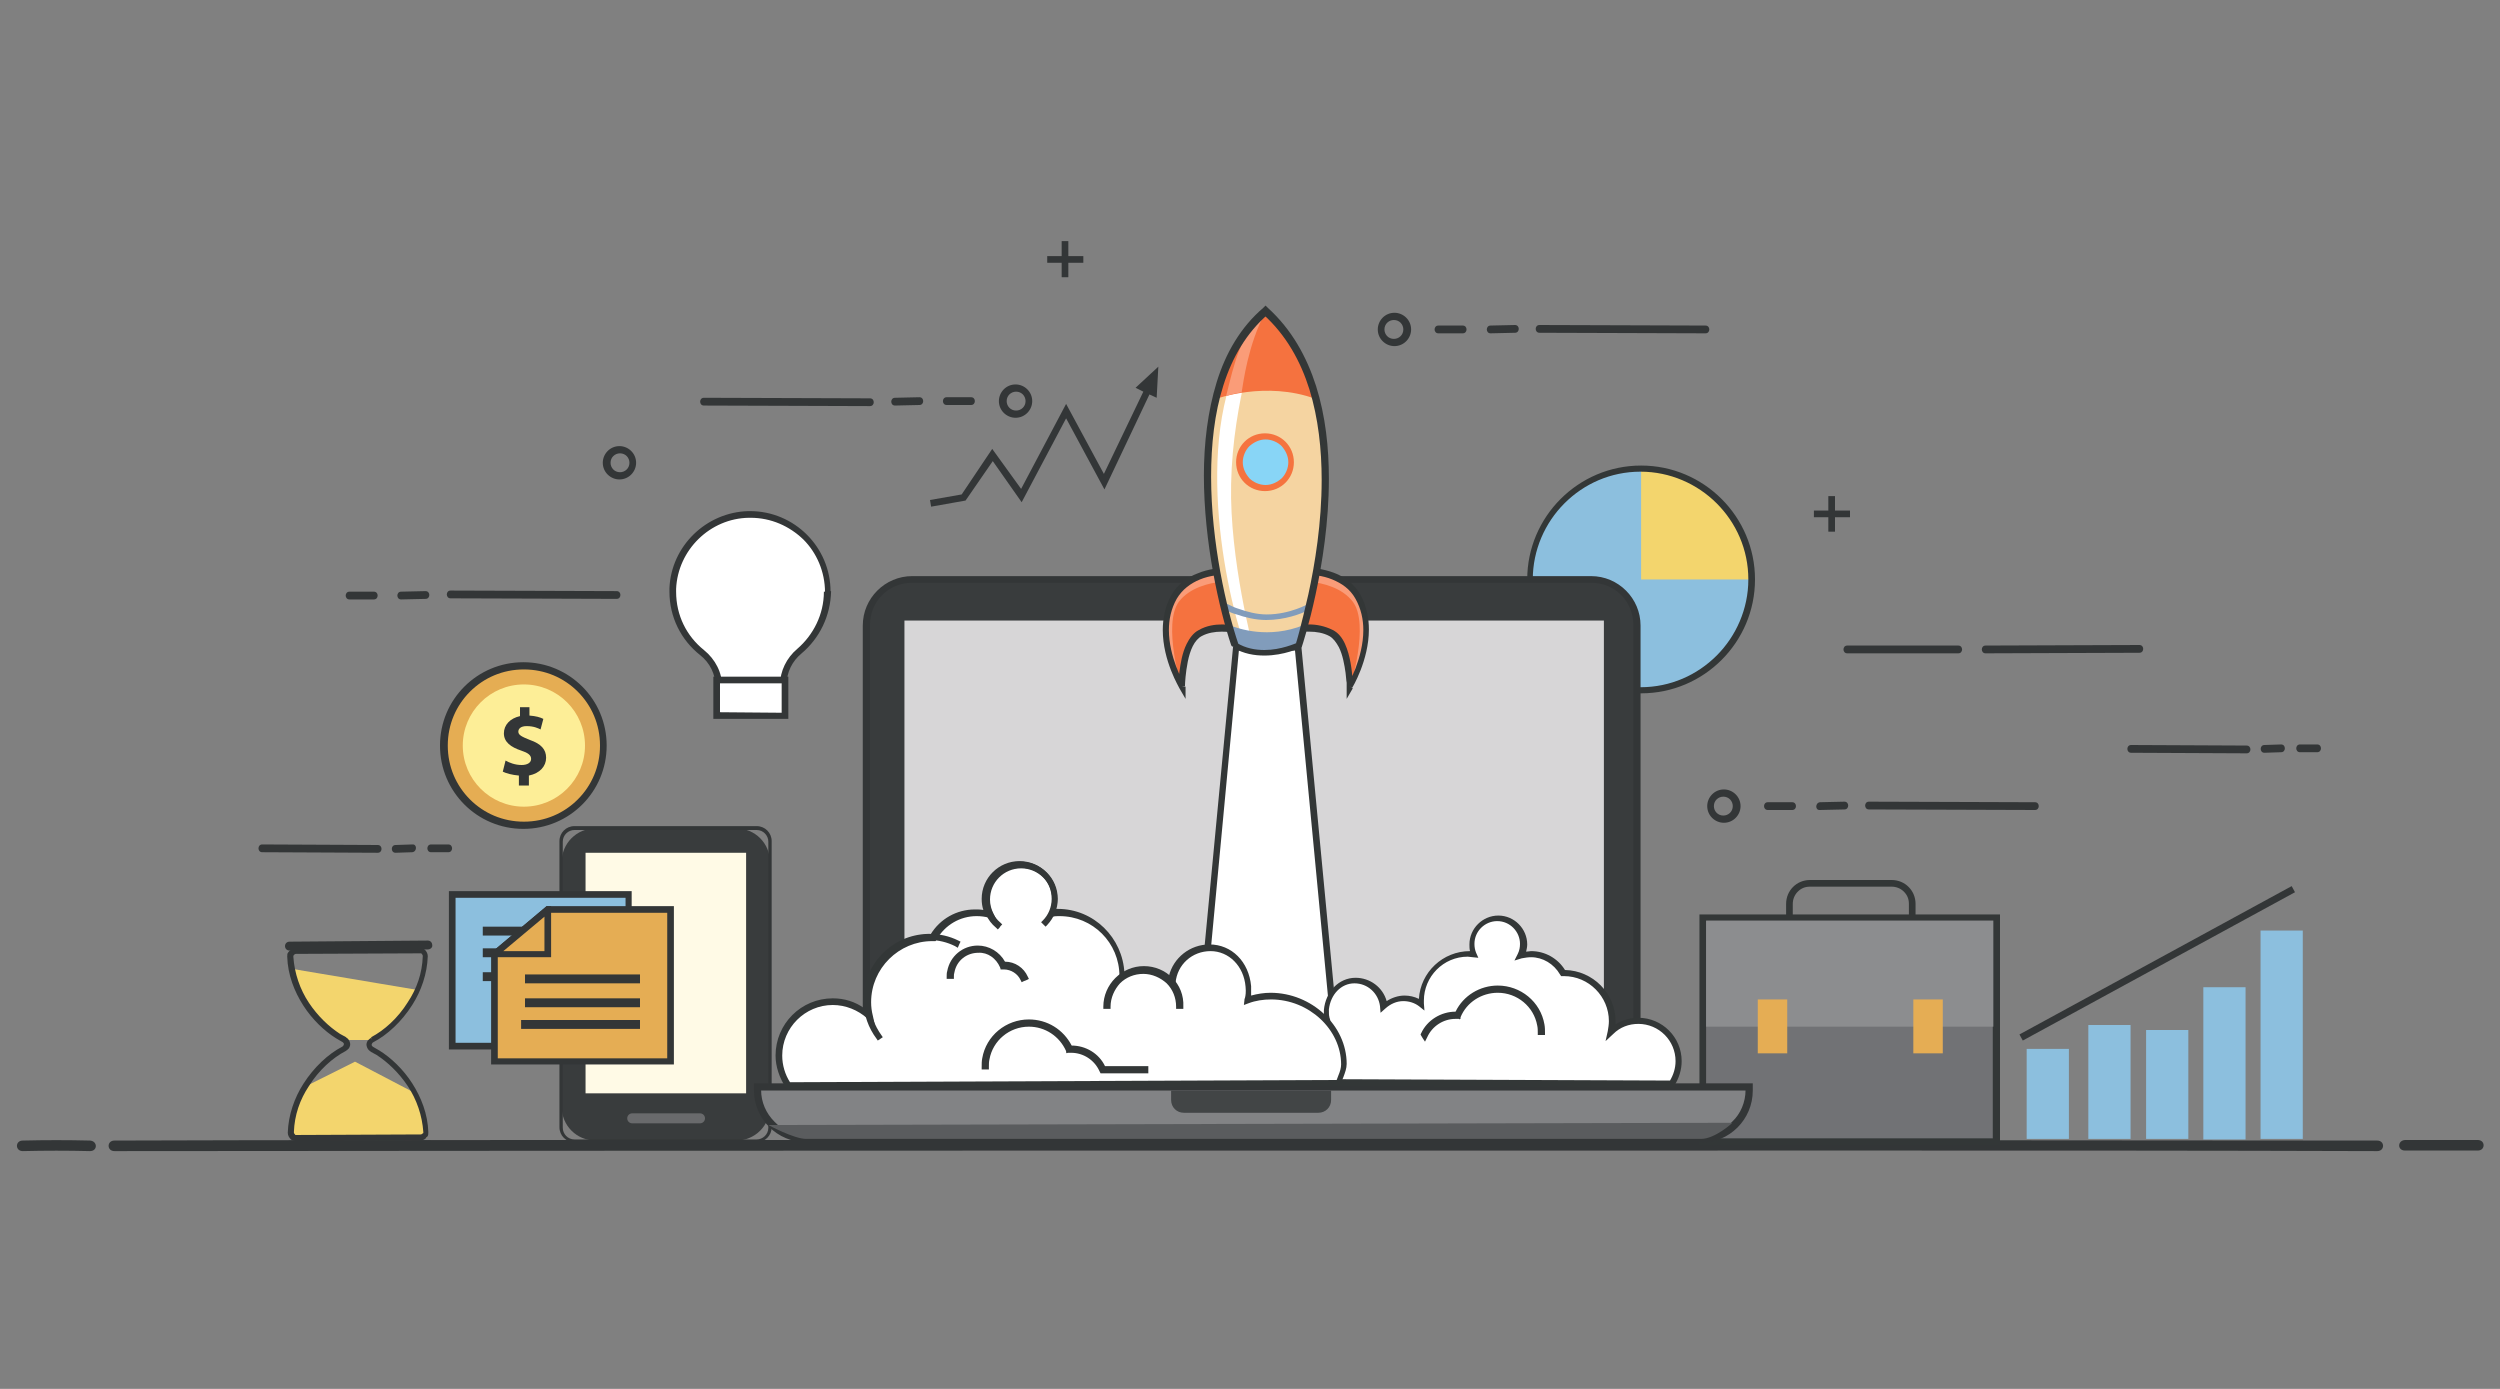 <?xml version="1.0" encoding="utf-8"?>
<!-- Generator: Adobe Illustrator 19.1.1, SVG Export Plug-In . SVG Version: 6.00 Build 0)  -->
<svg version="1.1" id="Layer_1" xmlns="http://www.w3.org/2000/svg" xmlns:xlink="http://www.w3.org/1999/xlink" x="0px" y="0px"
	 viewBox="0 0 450 250" style="enable-background:new 0 0 450 250;" xml:space="preserve">
<rect x="0" y="0" width="450" height="250" fill="#808080" stroke="none"/>
<style type="text/css">
	.st0{fill:#333637;}
	.st1{fill:#393C3D;}
	.st2{fill:#FFFAE6;}
	.st3{fill:#696A6C;}
	.st4{fill:#FFFFFF;}
	.st5{fill:#8CBFDE;}
	.st6{fill:#E5AD54;}
	.st7{fill:#E5AD53;}
	.st8{fill:#FDEE97;}
	.st9{fill:#F3D56D;}
	.st10{fill:#333737;}
	.st11{fill:#717275;}
	.st12{fill:#8C8D8F;}
	.st13{fill:#D7D6D7;}
	.st14{fill:#828385;}
	.st15{fill:#5A5C5E;}
	.st16{fill:#424546;}
	.st17{fill:#616265;}
	.st18{fill:#F5723F;}
	.st19{fill:#FA9C78;}
	.st20{fill:#F5D4A1;}
	.st21{fill:#819CBB;}
	.st22{fill:#88D5F6;}
	.st23{fill:#F5733F;}
</style>
<g>
	<g>
		<g>
			<path class="st0" d="M432.9,207.1c4.4,0,8.7,0,13.1,0c1.4,0,1.4-1.9,0-1.9c-4.4,0-8.7,0-13.1,0
				C431.5,205.3,431.5,207.1,432.9,207.1z"/>
		</g>
		<g>
			<path class="st0" d="M20.6,207.2c105.7-0.1,211.4-0.1,317.2-0.1c30,0,60.1,0,90.1,0.1c1.4,0,1.4-1.9,0-1.9
				c-105.7-0.1-211.3-0.1-317-0.1c-30.1,0-60.2,0-90.3,0.1C19.2,205.3,19.2,207.2,20.6,207.2z"/>
		</g>
		<g>
			<path class="st0" d="M4.1,207.2c4-0.1,8.1-0.1,12.1,0c1.4,0,1.4-1.8,0-1.9c-4-0.1-8.1-0.1-12.1,0C2.7,205.3,2.7,207.2,4.1,207.2z
				"/>
		</g>
	</g>
	<g>
		<g>
			<path class="st0" d="M68,152.1c-6.9,0-13.9-0.1-20.8-0.1c-0.9,0-0.9,1.4,0,1.4c6.9,0,13.9,0.1,20.8,0.1
				C68.9,153.5,68.9,152.1,68,152.1z"/>
		</g>
		<g>
			<path class="st0" d="M74.2,152c-1,0-2,0.1-3,0.1c-0.9,0-0.9,1.4,0,1.4c1,0,2-0.1,3-0.1C75.1,153.3,75.1,151.9,74.2,152z"/>
		</g>
		<g>
			<path class="st0" d="M80.7,152c-1,0-2.1,0-3.1,0c-0.9,0-0.9,1.4,0,1.4c1,0,2.1,0,3.1,0C81.6,153.4,81.6,152,80.7,152z"/>
		</g>
	</g>
	<g>
		<g>
			<path class="st0" d="M109.2,83.3h0.7c0-1,0.8-1.7,1.7-1.7c1,0,1.7,0.8,1.7,1.7c0,1-0.8,1.7-1.7,1.7c-1,0-1.7-0.8-1.7-1.7H109.2
				h-0.7c0,1.7,1.4,3,3,3c1.7,0,3-1.4,3-3c0-1.7-1.4-3-3-3c-1.7,0-3,1.4-3,3H109.2z"/>
		</g>
	</g>
	<g>
		<g>
			<path class="st0" d="M336.4,145.7c10,0,19.9,0.1,29.9,0.1c0.9,0,0.9-1.4,0-1.4c-10,0-19.9-0.1-29.9-0.1
				C335.5,144.3,335.5,145.7,336.4,145.7z"/>
		</g>
		<g>
			<path class="st0" d="M327.6,145.8c1.5,0,2.9-0.1,4.4-0.1c0.9,0,0.9-1.4,0-1.4c-1.5,0-2.9,0.1-4.4,0.1
				C326.7,144.5,326.7,145.9,327.6,145.8z"/>
		</g>
		<g>
			<path class="st0" d="M318.2,145.8c1.5,0,3,0,4.4,0c0.9,0,0.9-1.4,0-1.4c-1.5,0-3,0-4.4,0C317.3,144.4,317.3,145.8,318.2,145.8z"
				/>
		</g>
		<g>
			<path class="st0" d="M312.6,145.1h-0.7c0,1-0.8,1.7-1.7,1.7c-1,0-1.7-0.8-1.7-1.7c0-1,0.8-1.7,1.7-1.7c1,0,1.7,0.8,1.7,1.7H312.6
				h0.7c0-1.7-1.4-3-3-3c-1.7,0-3,1.4-3,3c0,1.7,1.4,3,3,3c1.7,0,3-1.4,3-3H312.6z"/>
		</g>
	</g>
	<g>
		<g>
			<path class="st0" d="M404.4,134.2c-6.9,0-13.9-0.1-20.8-0.1c-0.9,0-0.9,1.4,0,1.4c6.9,0,13.9,0.1,20.8,0.1
				C405.3,135.6,405.3,134.2,404.4,134.2z"/>
		</g>
		<g>
			<path class="st0" d="M410.6,134c-1,0-2,0.1-3,0.1c-0.9,0-0.9,1.4,0,1.4c1,0,2-0.1,3-0.1C411.5,135.4,411.5,134,410.6,134z"/>
		</g>
		<g>
			<path class="st0" d="M417.1,134c-1,0-2.1,0-3.1,0c-0.9,0-0.9,1.4,0,1.4c1,0,2.1,0,3.1,0C418,135.4,418,134,417.1,134z"/>
		</g>
	</g>
	<g>
		<g>
			<path class="st0" d="M81.1,107.7c10,0,19.9,0.1,29.9,0.1c0.9,0,0.9-1.4,0-1.4c-10,0-19.9-0.1-29.9-0.1
				C80.2,106.3,80.2,107.7,81.1,107.7z"/>
		</g>
		<g>
			<path class="st0" d="M72.2,107.9c1.5,0,2.9-0.1,4.4-0.1c0.9,0,0.9-1.4,0-1.4c-1.5,0-2.9,0.1-4.4,0.1
				C71.3,106.5,71.3,107.9,72.2,107.9z"/>
		</g>
		<g>
			<path class="st0" d="M62.9,107.9c1.5,0,3,0,4.4,0c0.9,0,0.9-1.4,0-1.4c-1.5,0-3,0-4.4,0C62,106.5,62,107.9,62.9,107.9z"/>
		</g>
	</g>
	<g>
		<g>
			<path class="st0" d="M357.4,117.6c9.2,0,18.5-0.1,27.7-0.1c0.9,0,0.9-1.4,0-1.4c-9.2,0-18.5,0.1-27.7,0.1
				C356.5,116.2,356.5,117.6,357.4,117.6z"/>
		</g>
		<g>
			<path class="st0" d="M332.5,117.6c6.7,0,13.3,0,20,0c0.9,0,0.9-1.4,0-1.4c-6.7,0-13.3,0-20,0
				C331.6,116.2,331.6,117.6,332.5,117.6z"/>
		</g>
	</g>
	<g>
		<g>
			<path class="st0" d="M156.6,71.7c-10,0-19.9-0.1-29.9-0.1c-0.9,0-0.9,1.4,0,1.4c10,0,19.9,0.1,29.9,0.1
				C157.5,73.1,157.5,71.7,156.6,71.7z"/>
		</g>
		<g>
			<path class="st0" d="M165.5,71.5c-1.5,0-2.9,0.1-4.4,0.1c-0.9,0-0.9,1.4,0,1.4c1.5,0,2.9-0.1,4.4-0.1
				C166.4,72.9,166.4,71.5,165.5,71.5z"/>
		</g>
		<g>
			<path class="st0" d="M174.8,71.5c-1.5,0-3,0-4.4,0c-0.9,0-0.9,1.4,0,1.4c1.5,0,3,0,4.4,0C175.7,72.9,175.7,71.5,174.8,71.5z"/>
		</g>
		<g>
			<path class="st0" d="M180.5,72.2h0.7c0-1,0.8-1.7,1.7-1.7c1,0,1.7,0.8,1.7,1.7c0,1-0.8,1.7-1.7,1.7c-1,0-1.7-0.8-1.7-1.7H180.5
				h-0.7c0,1.7,1.4,3,3,3c1.7,0,3-1.4,3-3c0-1.7-1.4-3-3-3c-1.7,0-3,1.4-3,3H180.5z"/>
		</g>
	</g>
	<g>
		<g>
			<path class="st1" d="M132.5,205.3h-25.3c-3.4,0-6.1-2.7-6.1-6.1v-44c0-3.4,2.7-6.1,6.1-6.1h25.3c3.4,0,6.1,2.7,6.1,6.1v44
				C138.6,202.6,135.9,205.3,132.5,205.3z"/>
			<path class="st0" d="M136.2,205.6h-32.8c-1.5,0-2.7-1.2-2.7-2.7v-51.5c0-1.5,1.2-2.7,2.7-2.7h32.8c1.5,0,2.7,1.2,2.7,2.7v51.5
				C138.9,204.4,137.7,205.6,136.2,205.6z M103.4,149.4c-1.1,0-2.1,0.9-2.1,2.1v51.5c0,1.1,0.9,2.1,2.1,2.1h32.8
				c1.1,0,2.1-0.9,2.1-2.1v-51.5c0-1.1-0.9-2.1-2.1-2.1H103.4z"/>
		</g>
		<g>
			<rect x="105.4" y="153.5" class="st2" width="28.9" height="43.3"/>
		</g>
		<g>
			<path class="st3" d="M126,202.2h-12.2c-0.5,0-0.9-0.4-0.9-0.9l0,0c0-0.5,0.4-0.9,0.9-0.9H126c0.5,0,0.9,0.4,0.9,0.9l0,0
				C126.9,201.8,126.5,202.2,126,202.2z"/>
		</g>
	</g>
	<g>
		<g>
			<path class="st4" d="M148.9,106.5c0-7.8-6.4-14.2-14.2-14c-7.3,0.2-13.4,6.1-13.6,13.4c-0.2,4.7,1.9,8.8,5.3,11.5
				c1.9,1.5,3.1,3.8,3.1,6.2l0,0.2l11.6,0l0-0.6c0-2.3,1.1-4.5,2.9-6C147,114.6,148.9,110.8,148.9,106.5z"/>
		</g>
		<g>
			<path class="st0" d="M148.9,106.5l0.6,0l0,0c0-8-6.5-14.5-14.5-14.5c-0.1,0-0.2,0-0.3,0c-7.6,0.2-13.9,6.3-14.2,13.9
				c0,0.2,0,0.4,0,0.6c0,4.6,2.1,8.7,5.5,11.4c1.8,1.4,2.8,3.5,2.8,5.7v0v0l0,0.2l0,0.6l12.8,0l0-1.2c0-2.2,1-4.2,2.7-5.6
				c3.2-2.7,5.2-6.7,5.3-11.2L148.9,106.5l-0.6,0c0,4.1-1.9,7.8-4.8,10.3c-1.9,1.6-3.1,4-3.1,6.5v0l-11,0l0,0.6l0.6,0l0-0.2v0v0
				c0-2.6-1.2-5-3.3-6.7c-3.1-2.5-5-6.2-5-10.5c0-0.2,0-0.4,0-0.5c0.3-7,6.1-12.7,13.1-12.8c0.1,0,0.2,0,0.3,0c3.7,0,7,1.5,9.5,3.9
				c2.4,2.4,3.9,5.8,3.9,9.5l0,0L148.9,106.5z"/>
		</g>
		<g>
			
				<rect x="129" y="122.4" transform="matrix(1 3.036731e-003 -3.036731e-003 1 0.382 -0.41)" class="st4" width="12.3" height="6.4"/>
		</g>
		<g>
			<polygon class="st0" points="141.3,128.9 141.3,128.3 129.6,128.2 129.6,123 140.7,123 140.7,128.9 141.3,128.9 141.3,128.3 
				141.3,128.9 141.9,128.9 141.9,121.8 128.4,121.8 128.4,129.4 141.9,129.4 141.9,128.9 			"/>
		</g>
	</g>
	<g>
		<g>
			<path class="st0" d="M277.1,59.9c10,0,19.9,0.1,29.9,0.1c0.9,0,0.9-1.4,0-1.4c-10,0-19.9-0.1-29.9-0.1
				C276.2,58.5,276.2,59.9,277.1,59.9z"/>
		</g>
		<g>
			<path class="st0" d="M268.3,60c1.5,0,2.9-0.1,4.4-0.1c0.9,0,0.9-1.4,0-1.4c-1.5,0-2.9,0.1-4.4,0.1C267.4,58.6,267.4,60,268.3,60z
				"/>
		</g>
		<g>
			<path class="st0" d="M258.9,60c1.5,0,3,0,4.4,0c0.9,0,0.9-1.4,0-1.4c-1.5,0-3,0-4.4,0C258,58.6,258,60,258.9,60z"/>
		</g>
		<g>
			<path class="st0" d="M253.3,59.3h-0.7c0,1-0.8,1.7-1.7,1.7c-1,0-1.7-0.8-1.7-1.7c0-1,0.8-1.7,1.7-1.7c1,0,1.7,0.8,1.7,1.7H253.3
				h0.7c0-1.7-1.4-3-3-3c-1.7,0-3,1.4-3,3c0,1.7,1.4,3,3,3c1.7,0,3-1.4,3-3H253.3z"/>
		</g>
	</g>
	<g>
		<g>
			<polygon class="st5" points="81.4,188.3 103.5,188.3 113.1,180.3 113.1,161 81.4,161 			"/>
		</g>
		<g>
			<polygon class="st0" points="81.4,188.3 81.4,187.7 103.3,187.7 112.6,180 112.6,161.6 82,161.6 82,188.3 81.4,188.3 81.4,187.7 
				81.4,188.3 80.8,188.3 80.8,160.4 113.7,160.4 113.7,180.6 103.7,188.9 80.8,188.9 80.8,188.3 			"/>
		</g>
		<g>
			<polygon class="st5" points="103.5,180.3 103.5,188.3 113.1,180.3 			"/>
		</g>
		<g>
			<polygon class="st0" points="103.5,180.3 104.1,180.3 104.1,187.1 111.5,180.9 103.5,180.9 103.5,180.3 104.1,180.3 103.5,180.3 
				103.5,179.7 113.7,179.7 113.7,180.6 103.7,188.9 102.9,188.9 102.9,179.7 103.5,179.7 			"/>
		</g>
		<g>
			<polyline class="st0" points="108.3,168.4 86.9,168.4 86.9,166.8 108.3,166.8 			"/>
		</g>
		<g>
			<polyline class="st0" points="107.7,172.3 86.9,172.3 86.9,170.7 107.7,170.7 			"/>
		</g>
		<g>
			<polyline class="st0" points="107.7,176.6 86.9,176.6 86.9,175 107.7,175 			"/>
		</g>
	</g>
	<g>
		<g>
			<polygon class="st6" points="120.7,163.7 98.6,163.7 89,171.7 89,191 120.7,191 			"/>
		</g>
		<g>
			<polygon class="st0" points="120.7,163.7 120.7,164.3 98.8,164.3 89.6,172 89.6,190.5 120.1,190.5 120.1,163.7 120.7,163.7 
				120.7,164.3 120.7,163.7 121.3,163.7 121.3,191.6 88.4,191.6 88.4,171.5 98.4,163.1 121.3,163.1 121.3,163.7 			"/>
		</g>
		<g>
			<polygon class="st6" points="98.6,171.7 98.6,163.7 89,171.7 			"/>
		</g>
		<g>
			<polygon class="st0" points="98.6,171.7 98,171.7 98,165 90.6,171.2 98.6,171.2 98.6,171.7 98,171.7 98.6,171.7 98.6,172.3 
				88.4,172.3 88.4,171.5 98.4,163.1 99.2,163.1 99.2,172.3 98.6,172.3 			"/>
		</g>
		<g>
			<polyline class="st0" points="93.8,183.6 115.2,183.6 115.2,185.2 93.8,185.2 			"/>
		</g>
		<g>
			<polyline class="st0" points="94.5,179.7 115.2,179.7 115.2,181.3 94.5,181.3 			"/>
		</g>
		<g>
			<polyline class="st0" points="94.5,175.4 115.2,175.4 115.2,177 94.5,177 			"/>
		</g>
	</g>
	<g>
		<polygon class="st0" points="192.3,46.1 192.3,43.4 191.1,43.4 191.1,46.1 188.5,46.1 188.5,47.3 191.1,47.3 191.1,49.9 
			192.3,49.9 192.3,47.3 195,47.3 195,46.1 		"/>
	</g>
	<g>
		<g>
			<circle class="st7" cx="94.3" cy="134.2" r="14.3"/>
		</g>
		<g>
			<path class="st0" d="M108.6,134.2H108c0,3.8-1.5,7.2-4,9.7c-2.5,2.5-5.9,4-9.7,4c-3.8,0-7.2-1.5-9.7-4c-2.5-2.5-4-5.9-4-9.7
				c0-3.8,1.5-7.2,4-9.7c2.5-2.5,5.9-4,9.7-4c3.8,0,7.2,1.5,9.7,4c2.5,2.5,4,5.9,4,9.7H108.6h0.6c0-8.3-6.7-15-15-15
				c-8.3,0-15,6.7-15,15c0,8.3,6.7,15,15,15c8.3,0,15-6.7,15-15H108.6z"/>
		</g>
		<g>
			<circle class="st8" cx="94.3" cy="134.2" r="11"/>
		</g>
		<g>
			<path class="st0" d="M93.4,141.2v-1.6c-1.2-0.1-2.3-0.4-2.9-0.7l0.5-2c0.7,0.4,1.7,0.8,2.9,0.8c1,0,1.7-0.4,1.7-1.1
				c0-0.7-0.6-1.1-1.8-1.5c-1.8-0.6-3.1-1.5-3.1-3.1c0-1.5,1.1-2.7,2.9-3.1v-1.6h1.7v1.5c1.2,0.1,1.9,0.3,2.5,0.6l-0.5,1.9
				c-0.4-0.2-1.2-0.6-2.5-0.6c-1.1,0-1.5,0.5-1.5,1c0,0.6,0.6,0.9,2.1,1.5c2,0.7,2.9,1.7,2.9,3.2c0,1.5-1.1,2.8-3.1,3.2v1.8H93.4z"
				/>
		</g>
	</g>
	<g>
		<g>
			<circle class="st5" cx="295.3" cy="104.3" r="19.9"/>
		</g>
		<g>
			<path class="st9" d="M315.3,104.3h-19.9V84.4C306.3,84.4,315.3,93.3,315.3,104.3z"/>
		</g>
		<g>
			<path class="st10" d="M315.3,104.3h-0.6c0,5.3-2.2,10.2-5.7,13.7c-3.5,3.5-8.3,5.7-13.7,5.7c-5.3,0-10.2-2.2-13.7-5.7
				c-3.5-3.5-5.7-8.3-5.7-13.7c0-5.3,2.2-10.2,5.7-13.7c3.5-3.5,8.3-5.7,13.7-5.7c5.3,0,10.2,2.2,13.7,5.7c3.5,3.5,5.7,8.3,5.7,13.7
				H315.3h0.6c0-11.3-9.2-20.5-20.5-20.5c-11.3,0-20.5,9.2-20.5,20.5c0,11.3,9.2,20.5,20.5,20.5c11.3,0,20.5-9.2,20.5-20.5H315.3z"
				/>
		</g>
	</g>
	<g>
		<g>
			<path class="st10" d="M322.7,169.8v-7.1c0-0.8,0.3-1.6,0.9-2.2c0.6-0.6,1.3-0.9,2.2-0.9h14.7c0.8,0,1.6,0.3,2.2,0.9
				c0.6,0.6,0.9,1.3,0.9,2.2v7.1h1.2l0-7.1c0-2.4-1.9-4.3-4.3-4.3h-14.7c-2.4,0-4.3,1.9-4.3,4.3v7.1H322.7L322.7,169.8z"/>
		</g>
		<g>
			<rect x="306.5" y="165.2" class="st11" width="52.9" height="40.3"/>
		</g>
		<g>
			<polygon class="st10" points="359.4,205.5 359.4,204.9 307.1,204.9 307.1,165.8 358.7,165.8 358.7,205.5 359.4,205.5 
				359.4,204.9 359.4,205.5 360,205.5 360,164.6 305.9,164.6 305.9,206.1 360,206.1 360,205.5 			"/>
		</g>
		<g>
			<rect x="307.1" y="165.7" class="st12" width="51.7" height="19.1"/>
		</g>
		<g>
			<rect x="316.4" y="179.9" class="st6" width="5.3" height="9.7"/>
		</g>
		<g>
			<rect x="344.4" y="179.9" class="st6" width="5.3" height="9.7"/>
		</g>
	</g>
	<g>
		<g>
			<path class="st1" d="M286.4,202.9H164.2c-4.6,0-8.3-3.7-8.3-8.3v-82.1c0-4.6,3.7-8.3,8.3-8.3h122.2c4.6,0,8.3,3.7,8.3,8.3v82.1
				C294.7,199.2,291,202.9,286.4,202.9z"/>
		</g>
		<g>
			<path class="st0" d="M286.4,202.9v-0.7H164.2c-2.1,0-4-0.8-5.4-2.2c-1.4-1.4-2.2-3.3-2.2-5.4v-82.1c0-2.1,0.8-4,2.2-5.4
				c1.4-1.4,3.3-2.2,5.4-2.2h122.2c2.1,0,4,0.8,5.4,2.2c1.4,1.4,2.2,3.3,2.2,5.4v82.1c0,2.1-0.8,4-2.2,5.4c-1.4,1.4-3.3,2.2-5.4,2.2
				V202.9v0.7c4.9,0,8.9-4,8.9-8.9v-82.1c0-4.9-4-8.9-8.9-8.9H164.2c-4.9,0-8.9,4-8.9,8.9v82.1c0,4.9,4,8.9,8.9,8.9h122.2V202.9z"/>
		</g>
		<g>
			<rect x="162.8" y="111.7" class="st13" width="125.9" height="79.6"/>
		</g>
		<g>
			<path class="st14" d="M306.2,205.3H145.1c-4.8,0-8.8-3.9-8.8-8.8V196h178.6v0.6C314.9,201.4,311,205.3,306.2,205.3z"/>
		</g>
		<g>
			<path class="st0" d="M306.2,205v-0.7H145.1c-2.2,0-4.3-0.9-5.7-2.4c-1.5-1.5-2.4-3.5-2.4-5.7v-0.6h-0.7v0.7h178.6v-0.7h-0.7v0.6
				c0,2.2-0.9,4.3-2.4,5.7c-1.5,1.5-3.5,2.4-5.7,2.4V205v0.7c5.2,0,9.4-4.2,9.4-9.4v-0.6V195H135.7v1.2c0,5.2,4.2,9.4,9.4,9.4h161.1
				V205z"/>
		</g>
		<g>
			<path class="st15" d="M306.2,205H145.1c-2.2,0-6.8-2.5-6.8-2.5l173.5-0.4C311.9,202.1,308.7,205,306.2,205z"/>
		</g>
		<g>
			<path class="st16" d="M237.3,200.3h-24.2c-1.3,0-2.3-1-2.3-2.3v-1.7h28.8v1.7C239.6,199.3,238.6,200.3,237.3,200.3z"/>
		</g>
		<g>
			<circle class="st17" cx="225.4" cy="108.4" r="1.3"/>
		</g>
	</g>
	<g>
		<g>
			<polygon class="st0" points="208.5,66 204.4,69.8 205.8,70.5 198.7,85.3 191.9,72.7 183.8,88 178.6,80.8 173.1,89 167.4,90 
				167.6,91.2 173.8,90.1 178.7,83 183.9,90.4 191.9,75.3 198.8,88.1 206.9,71 208.2,71.6 			"/>
		</g>
	</g>
	<g>
		<g>
			<rect x="364.8" y="188.8" class="st5" width="7.6" height="16.2"/>
		</g>
		<g>
			<rect x="375.9" y="184.5" class="st5" width="7.6" height="20.5"/>
		</g>
		<g>
			<rect x="386.3" y="185.4" class="st5" width="7.6" height="19.6"/>
		</g>
		<g>
			<rect x="396.6" y="177.7" class="st5" width="7.6" height="27.4"/>
		</g>
		<g>
			<rect x="406.9" y="167.5" class="st5" width="7.6" height="37.5"/>
		</g>
		<g>
			<line class="st7" x1="363.8" y1="186.8" x2="412.8" y2="160"/>
		</g>
		<g>
			<polyline class="st0" points="364.1,187.3 413.1,160.6 412.5,159.5 363.5,186.2 			"/>
		</g>
	</g>
	<g>
		<g>
			<path class="st0" d="M77,170.9l-24.9,0.2c-0.5,0-0.8-0.4-0.8-0.8l0,0c0-0.5,0.4-0.8,0.8-0.8l24.9-0.2c0.5,0,0.8,0.4,0.8,0.8l0,0
				C77.9,170.5,77.5,170.9,77,170.9z"/>
		</g>
		<g>
			<polygon class="st9" points="55.3,195.4 63.9,191.1 74.8,196.8 76.4,201.3 76.8,203.9 76.8,204.8 75.9,204.8 53.5,204.9 
				52.5,204 52.5,201.9 54.3,197.2 			"/>
		</g>
		<g>
			<path class="st9" d="M52.6,174.4l22.6,3.8c0,0-2.2,4.1-3.4,5.2c-1.2,1.2-4.8,3.8-4.8,3.8l-4.5,0c0,0-5.1-2.9-6.7-5.5
				C54.2,179.1,52.6,174.4,52.6,174.4z"/>
		</g>
		<g>
			<g>
				<path class="st0" d="M67,187.2l0.2,0.4c2.5-1.3,5.1-3.7,7-6.7c1.6-2.5,2.7-5.6,2.8-8.8c0-0.5-0.3-1-0.7-1.3
					c-0.2-0.1-0.5-0.2-0.8-0.2l-22.4,0.1c-0.5,0-0.9,0.3-1.2,0.7c-0.2,0.2-0.2,0.5-0.2,0.8c0.1,3.3,1.3,6.3,2.9,8.8
					c1.6,2.5,3.8,4.6,5.9,5.9c0.4,0.2,0.8,0.5,1.2,0.7l0,0c0.1,0.1,0.2,0.2,0.2,0.3c0,0.1,0,0.2-0.1,0.3c0,0.1-0.1,0.1-0.2,0.2
					c-2.5,1.3-5.1,3.7-7,6.7c-1.6,2.5-2.7,5.6-2.8,8.8c0,0.5,0.3,1,0.7,1.3c0.2,0.1,0.5,0.2,0.8,0.2l22.4-0.1c0.5,0,0.9-0.3,1.2-0.7
					c0.2-0.2,0.2-0.5,0.2-0.8c-0.1-3.3-1.3-6.3-2.9-8.8c-1.6-2.5-3.8-4.6-5.9-5.9c-0.4-0.2-0.8-0.5-1.2-0.7l0,0
					c-0.1-0.1-0.2-0.2-0.2-0.3c0-0.1,0-0.2,0.1-0.3c0-0.1,0.1-0.1,0.2-0.2L67,187.2l-0.2-0.4c-0.2,0.1-0.4,0.3-0.6,0.5
					c-0.2,0.3-0.3,0.7-0.2,1c0.1,0.4,0.3,0.7,0.6,0.9c0,0,0.1,0,0.1,0.1c0.4,0.2,0.7,0.4,1.1,0.6c2,1.3,4,3.2,5.6,5.6
					c1.6,2.4,2.6,5.3,2.8,8.3c0,0.1,0,0.2-0.1,0.2c-0.1,0.1-0.2,0.2-0.4,0.2l-22.4,0.1c-0.1,0-0.2,0-0.2-0.1
					c-0.1-0.1-0.2-0.2-0.2-0.4c0.1-3.1,1.1-5.9,2.7-8.3c1.8-2.9,4.3-5.1,6.6-6.3c0.2-0.1,0.4-0.3,0.6-0.5c0.2-0.3,0.3-0.7,0.2-1
					c-0.1-0.4-0.3-0.7-0.6-0.9c0,0-0.1,0-0.1-0.1c-0.4-0.2-0.7-0.4-1.1-0.6c-2-1.3-4-3.2-5.6-5.6c-1.6-2.4-2.6-5.3-2.8-8.3
					c0-0.1,0-0.2,0.1-0.3c0.1-0.1,0.2-0.2,0.4-0.2l22.4-0.1c0.1,0,0.2,0,0.2,0.1c0.1,0.1,0.2,0.2,0.2,0.4c-0.1,3.1-1.1,5.9-2.7,8.3
					c-1.8,2.9-4.3,5.1-6.6,6.3L67,187.2z"/>
			</g>
		</g>
		<g>
			<path class="st0" d="M77.3,206.9l-24.9,0.2c-0.5,0-0.8-0.4-0.8-0.8l0,0c0-0.5,0.4-0.8,0.8-0.8l24.9-0.2c0.5,0,0.8,0.4,0.8,0.8
				l0,0C78.1,206.5,77.8,206.8,77.3,206.9z"/>
		</g>
	</g>
	<g>
		<polygon class="st0" points="330.3,91.9 330.3,89.3 329.1,89.3 329.1,91.9 326.5,91.9 326.5,93.1 329.1,93.1 329.1,95.7 
			330.3,95.7 330.3,93.1 333,93.1 333,91.9 		"/>
	</g>
	<g>
		<g>
			<g>
				<polygon class="st4" points="233.7,116.5 222.5,116.5 215.6,189 240.5,189 				"/>
				<path class="st10" d="M241.2,189.5H215l7-73.6h12.2L241.2,189.5z M216.3,188.4h23.6l-6.8-71.3H223L216.3,188.4z"/>
			</g>
			<g>
				<polygon class="st10" points="233.7,116.5 233.7,116.2 222.2,116.2 215.3,189.2 240.8,189.2 233.9,116.2 233.7,116.2 
					233.7,116.5 233.4,116.5 240.2,188.7 215.9,188.7 222.7,116.8 233.7,116.8 233.7,116.5 233.4,116.5 				"/>
			</g>
		</g>
		<g>
			<g>
				<path class="st18" d="M212.7,123.5c0,0-5.4-9-1.5-16.1c4-7.1,15.8-4,15.8-4l-3.3,10.2c0,0-4.4-1.5-7.7,0.3
					C212.8,115.7,212.7,123.5,212.7,123.5z"/>
			</g>
			<g>
				<path class="st18" d="M242.9,123.5c0,0,5.4-9,1.5-16.1c-4-7.1-15.8-4-15.8-4l3.3,10.2c0,0,4.4-1.5,7.7,0.3
					C242.9,115.7,242.9,123.5,242.9,123.5z"/>
			</g>
			<g>
				<path class="st19" d="M212.7,123.8c0,0-5.4-9-1.5-16.1c4-7.1,15.8-4,15.8-4l-1.7,1c0,0-9.3-1.3-13.1,3.6
					C209.2,112.4,212.7,123.8,212.7,123.8z"/>
			</g>
			<g>
				<path class="st19" d="M243,123.8c0,0,5.4-9,1.5-16.1c-4-7.1-15.8-4-15.8-4l1.7,1c0,0,9.3-1.3,13.1,3.6
					C246.6,112.4,243,123.8,243,123.8z"/>
			</g>
			<g>
				<path class="st10" d="M242.9,123.5l0.5,0.3c0,0,3-4.9,3-10.5c0-2-0.4-4.2-1.5-6.2c-1.1-2-2.9-3.3-4.8-4c-1.9-0.7-4-1-5.8-1
					c-3.2,0-5.9,0.7-5.9,0.7l-0.6,0.2l3.7,11.4l0.6-0.2l0,0c0.2-0.1,1.7-0.6,3.6-0.5c1.2,0,2.5,0.2,3.6,0.8c0.7,0.4,1.2,1.1,1.7,2
					c0.7,1.4,1,3.2,1.2,4.6c0.1,0.7,0.1,1.3,0.2,1.8c0,0.2,0,0.4,0,0.5c0,0.1,0,0.2,0,0.2l0,2.2l1.1-1.9L242.9,123.5l0.6,0
					c0,0,0-2-0.4-4.2c-0.2-1.1-0.5-2.3-1-3.4c-0.5-1.1-1.2-2-2.2-2.5c-1.4-0.7-2.9-1-4.2-1c-2.2,0-4,0.6-4,0.6l0.2,0.6l0.6-0.2
					l-3.3-10.2l-0.6,0.2l0.2,0.6c0,0,0,0,0.1,0c0.5-0.1,2.8-0.6,5.5-0.6c1.8,0,3.7,0.2,5.4,0.9c1.7,0.7,3.2,1.7,4.2,3.5
					c1,1.8,1.4,3.7,1.4,5.6c0,2.6-0.7,5-1.4,6.9c-0.4,0.9-0.7,1.7-1,2.2c-0.1,0.3-0.2,0.5-0.3,0.6l-0.1,0.2l0,0L242.9,123.5l0.6,0
					L242.9,123.5z"/>
			</g>
			<g>
				<path class="st10" d="M212.7,123.5l0.5-0.3l0,0c-0.3-0.5-2.8-5-2.8-9.8c0-1.9,0.4-3.8,1.4-5.6c1-1.7,2.5-2.8,4.2-3.5
					c1.7-0.7,3.6-0.9,5.4-0.9c1.5,0,2.9,0.2,3.9,0.3c0.5,0.1,0.9,0.2,1.2,0.2c0.1,0,0.2,0.1,0.3,0.1c0.1,0,0.1,0,0.1,0l0.2-0.6
					l-0.6-0.2l-3.3,10.2l0.6,0.2l0.2-0.6c0,0-1.8-0.6-4-0.6c-1.3,0-2.8,0.2-4.2,1c-1,0.5-1.7,1.5-2.2,2.5c-0.8,1.6-1.1,3.5-1.3,5
					c-0.2,1.5-0.2,2.6-0.2,2.6L212.7,123.5l0.5-0.3L212.7,123.5l0.6,0l0-0.1c0-0.4,0.1-2.3,0.5-4.3c0.2-1,0.5-2,0.9-2.8
					c0.4-0.8,1-1.5,1.6-1.8c1.1-0.6,2.4-0.8,3.6-0.8c1,0,1.9,0.1,2.6,0.3c0.3,0.1,0.6,0.1,0.8,0.2c0.1,0,0.2,0,0.2,0.1l0.1,0l0,0
					l0.6,0.2l3.7-11.4l-0.6-0.2c0,0-2.6-0.7-5.9-0.7c-1.9,0-3.9,0.2-5.8,1c-1.9,0.7-3.7,2-4.8,4c-1.1,2-1.5,4.2-1.5,6.2
					c0,5.6,3,10.4,3,10.5l1.1,1.9l0-2.2L212.7,123.5z"/>
			</g>
			<g>
				<path class="st20" d="M222.3,116.1c-4.2-12.3-10.8-46.2,5.6-60c20,18,6,60,6,60S227.5,119.1,222.3,116.1z"/>
			</g>
			<g>
				<path class="st4" d="M224,116.1c-3.9-11.4-9.8-41.4,2.4-56.8c0.5-0.6-4.5,12.5-4.8,27.8c-0.3,13.6,4,29.6,4,29.6
					C225,116.6,224.5,116.4,224,116.1z"/>
			</g>
			<g>
				<path class="st21" d="M222.5,115.9c-0.4-1.1-1-3.3-1-3.3c1.3,0.5,6.8,2.5,13.2-0.1l-1,3.4C233.6,115.9,227.5,118.8,222.5,115.9z
					"/>
			</g>
			<g>
				<path class="st18" d="M218.9,71.8c1.5-6,4.4-11.9,8.9-15.7c4.7,4.2,7.5,9.7,9,15.7C227.8,68.5,218.9,71.8,218.9,71.8z"/>
			</g>
			<g>
				<path class="st19" d="M220.7,71.3c1.5-6,2.6-11.3,7.1-15.2c-3.2,6-4,12.8-4.3,14.5C221.8,70.9,220.7,71.3,220.7,71.3z"/>
			</g>
			<g>
				<circle class="st22" cx="227.8" cy="83.2" r="4.7"/>
			</g>
			<g>
				<path class="st23" d="M232.4,83.2h-0.5c0,1.1-0.5,2.2-1.2,2.9c-0.8,0.7-1.8,1.2-2.9,1.2c-1.1,0-2.2-0.5-2.9-1.2
					c-0.7-0.8-1.2-1.8-1.2-2.9c0-1.1,0.5-2.2,1.2-2.9c0.8-0.7,1.8-1.2,2.9-1.2c1.1,0,2.2,0.5,2.9,1.2c0.7,0.8,1.2,1.8,1.2,2.9H232.4
					h0.5c0-2.9-2.3-5.2-5.2-5.2c-2.9,0-5.2,2.3-5.2,5.2c0,2.9,2.3,5.2,5.2,5.2c2.9,0,5.2-2.3,5.2-5.2H232.4z"/>
			</g>
			<g>
				<path class="st21" d="M220.8,109.9c0.4,0.2,1,0.5,1.8,0.7c1.4,0.5,3.4,1,5.3,1c3.4,0,6.2-1.1,7.5-1.7l0.3-1.3l0,0
					c-0.2,0.1-3.5,2-7.7,2c-1.8,0-3.6-0.5-5-1c-0.7-0.2-1.3-0.5-1.7-0.7c-0.2-0.1-0.4-0.2-0.5-0.2c-0.1,0-0.1,0-0.1-0.1l0,0
					l-0.1-0.1L220.8,109.9z"/>
			</g>
			<g>
				<path class="st10" d="M222.3,116.1l0.6-0.2c-2.1-6.2-4.9-18.2-4.9-30.1c0-5.7,0.6-11.4,2.2-16.4c1.6-5.1,4.2-9.5,8-12.8
					l-0.4-0.5l-0.4,0.5c4.1,3.7,6.7,8.4,8.3,13.5c1.6,5.2,2.2,10.8,2.2,16.3c0,7.7-1.2,15.1-2.4,20.6c-0.6,2.7-1.2,5-1.6,6.6
					c-0.2,0.8-0.4,1.4-0.5,1.8c-0.1,0.2-0.1,0.4-0.1,0.5s-0.1,0.2-0.1,0.2l0.6,0.2l-0.3-0.6l0,0c-0.3,0.1-2.9,1.3-5.9,1.3
					c-1.6,0-3.4-0.3-5-1.3L222.3,116.1l0.6-0.2L222.3,116.1l-0.3,0.5c1.9,1.1,3.8,1.4,5.6,1.4c3.6,0,6.4-1.4,6.5-1.4l0.2-0.1
					l0.1-0.3c0,0,4.8-14.4,4.8-30c0-5.6-0.6-11.3-2.3-16.7c-1.7-5.3-4.4-10.2-8.7-14.1l-0.4-0.4l-0.4,0.4c-4.1,3.5-6.8,8.2-8.4,13.4
					c-1.6,5.2-2.3,11-2.3,16.8c0,12.1,2.8,24.2,4.9,30.5l0.1,0.2l0.2,0.1L222.3,116.1z"/>
			</g>
		</g>
		<g>
			<g>
				<path class="st4" d="M226.4,192.5c0,0.8,0.1,1.6,0.3,2.3l74.2,0.3c0.8-1.2,1.2-2.5,1.2-4c0-4-3.2-7.2-7.2-7.2
					c-1.9,0-3.6,0.7-4.9,1.9c0.1-0.6,0.2-1.3,0.2-1.9c0-4.8-3.9-8.6-8.6-8.6c-0.1,0-0.1,0-0.2,0c-1.1-2-3.3-3.4-5.8-3.4
					c-0.6,0-1.3,0.1-1.8,0.3c0.3-0.6,0.5-1.3,0.5-2.1c0-2.6-2.1-4.7-4.7-4.7c-2.6,0-4.7,2.1-4.7,4.7c0,0.7,0.1,1.3,0.4,1.9
					c-0.3,0-0.6-0.1-1-0.1c-4.7,0-8.5,3.8-8.5,8.5c0,0.2,0,0.3,0,0.5c-0.9-0.7-2-1.1-3.1-1.1c-1.4,0-2.7,0.6-3.6,1.5
					c-0.3-2.6-2.5-4.6-5.2-4.6c-2.8,0-4.9,2.3-5.2,5.2c-0.1,1.1,0.1,1.6,0.2,1.8c-1-0.4-2.1-0.6-3.2-0.6
					C230.6,183.1,226.4,187.3,226.4,192.5z"/>
				<path class="st10" d="M301.2,195.7l-0.3,0l-74.7-0.3l-0.1-0.4c-0.2-0.8-0.3-1.6-0.3-2.4c0-5.5,4.5-10,10-10
					c0.8,0,1.7,0.1,2.5,0.3c0-0.3,0-0.6,0-1.1c0.3-3.3,2.7-5.8,5.7-5.8c2.6,0,4.9,1.7,5.6,4.2c0.9-0.6,2.1-1,3.2-1
					c0.9,0,1.8,0.2,2.6,0.6c0.3-4.8,4.3-8.6,9.2-8.6c-0.1-0.4-0.1-0.8-0.1-1.2c0-2.9,2.4-5.2,5.2-5.2c2.9,0,5.2,2.4,5.2,5.2
					c0,0.4-0.1,0.9-0.2,1.3c0.3,0,0.6-0.1,0.9-0.1c2.5,0,4.8,1.3,6.1,3.4c5,0.1,9.1,4.2,9.1,9.2c0,0.2,0,0.4,0,0.6
					c1.2-0.8,2.6-1.2,4.1-1.2c4.3,0,7.8,3.5,7.8,7.8c0,1.6-0.5,3.1-1.3,4.4L301.2,195.7z M227.2,194.2l73.4,0.3c0.6-1,1-2.2,1-3.5
					c0-3.7-3-6.7-6.7-6.7c-1.7,0-3.3,0.6-4.5,1.8l-1.4,1.3l0.4-1.8c0.1-0.6,0.2-1.2,0.2-1.8c0-4.4-3.6-8.1-8.1-8.1l-0.5,0l-0.2-0.3
					c-1.1-1.9-3.1-3.1-5.2-3.1c-0.6,0-1.1,0.1-1.7,0.2l-1.3,0.4l0.6-1.2c0.3-0.6,0.4-1.2,0.4-1.8c0-2.2-1.8-4.1-4.1-4.1
					c-2.2,0-4.1,1.8-4.1,4.1c0,0.6,0.1,1.1,0.3,1.6l0.4,0.9l-1-0.1c-0.3,0-0.6-0.1-0.9-0.1c-4.4,0-7.9,3.6-7.9,7.9
					c0,0.2,0,0.3,0,0.5l0.1,1.3l-1-0.8c-0.8-0.6-1.8-0.9-2.8-0.9c-1.2,0-2.3,0.5-3.2,1.3l-0.9,0.8l-0.1-1.2
					c-0.3-2.3-2.2-4.1-4.6-4.1c-2.4,0-4.3,2-4.6,4.7c0,0.7,0,1.1,0.1,1.4c0,0.1,0,0.2,0.1,0.3l0.1,0.9l-0.8-0.3c-1-0.3-2-0.5-3-0.5
					c-4.9,0-8.8,4-8.8,8.8C227,193.1,227.1,193.6,227.2,194.2z"/>
			</g>
		</g>
		<g>
			<g>
				<g>
					<path class="st4" d="M228.9,179.3c-1.5,0-2.9,0.3-4.3,0.7c0-0.3,0.3-1.1,0.2-2.5c-0.3-3.9-3.2-7-6.9-7c-3.6,0-6.5,2.7-6.9,6.2
						c-1.3-1.2-2.9-1.9-4.8-1.9c-1.6,0-3,0.5-4.2,1.4c0-0.2,0-0.5,0-0.7c0-6.3-5.1-11.4-11.4-11.4c-0.4,0-0.9,0-1.3,0.1
						c0.3-0.8,0.5-1.6,0.5-2.5c0-3.4-2.8-6.2-6.2-6.2c-3.4,0-6.2,2.8-6.2,6.2c0,1,0.2,1.9,0.7,2.8c-0.8-0.2-1.6-0.4-2.5-0.4
						c-3.3,0-6.2,1.8-7.7,4.5c-0.1,0-0.1,0-0.2,0c-6.4,0-11.5,5.2-11.5,11.5c0,0.9,0.1,1.7,0.3,2.6c-1.7-1.6-4-2.6-6.5-2.6
						c-5.3,0-9.7,4.3-9.7,9.7c0,2,0.6,3.9,1.7,5.4l99.1-0.5c0.2-1,1-2.3,1-3.4C242,184.7,235.8,179.3,228.9,179.3z"/>
					<path class="st10" d="M141.6,196l-0.2-0.3c-1.1-1.7-1.8-3.7-1.8-5.7c0-5.7,4.6-10.3,10.3-10.3c2.1,0,4,0.6,5.7,1.8
						c0-0.4-0.1-0.8-0.1-1.2c0-6.7,5.4-12.1,12-12.1c1.7-2.8,4.7-4.5,8-4.5c0.5,0,1,0,1.5,0.1c-0.2-0.6-0.3-1.3-0.3-2
						c0-3.8,3.1-6.8,6.8-6.8c3.8,0,6.8,3.1,6.8,6.8c0,0.6-0.1,1.2-0.3,1.8c0.1,0,0.3,0,0.4,0c6.5,0,11.7,5.2,12,11.6
						c1.1-0.6,2.3-0.9,3.6-0.9c1.6,0,3.1,0.5,4.4,1.4c0.8-3.3,3.8-5.7,7.3-5.7c4,0,7.1,3.1,7.5,7.5c0,0.7,0,1.2,0,1.7
						c1.1-0.3,2.3-0.5,3.5-0.5c7.4,0,13.7,5.9,13.7,12.8c0,0.8-0.3,1.6-0.6,2.4c-0.2,0.4-0.3,0.8-0.4,1.1l-0.1,0.4L141.6,196z
						 M149.9,180.9c-5,0-9.1,4.1-9.1,9.1c0,1.7,0.5,3.4,1.4,4.8l98.4-0.4c0.1-0.3,0.2-0.5,0.3-0.8c0.3-0.7,0.5-1.4,0.5-2
						c0-6.3-5.8-11.7-12.6-11.7c-1.4,0-2.8,0.2-4.1,0.7l-0.8,0.3l0.1-0.9c0-0.1,0-0.2,0.1-0.4c0.1-0.4,0.2-1,0.1-2
						c-0.3-3.7-3-6.4-6.3-6.4c-3.3,0-6,2.4-6.3,5.7l-0.1,1.2l-0.9-0.8c-1.2-1.1-2.8-1.8-4.4-1.8c-1.4,0-2.7,0.4-3.8,1.3l-1,0.8
						l0.1-1.3c0-0.2,0-0.4,0-0.6c0-6-4.8-10.8-10.8-10.8c-0.4,0-0.8,0-1.2,0.1l-1,0.1l0.4-0.9c0.3-0.7,0.5-1.5,0.5-2.3
						c0-3.1-2.5-5.6-5.6-5.6c-3.1,0-5.6,2.5-5.6,5.6c0,0.9,0.2,1.7,0.6,2.5l0.6,1.2l-1.3-0.4c-0.8-0.2-1.5-0.3-2.3-0.3
						c-3,0-5.7,1.6-7.2,4.2l-0.2,0.3l-0.6,0c-6,0-11,4.9-11,11c0,0.8,0.1,1.6,0.3,2.4l0.4,1.8l-1.4-1.3
						C154.4,181.8,152.2,180.9,149.9,180.9z"/>
				</g>
			</g>
			<g>
				<g>
					<g>
						<path class="st4" d="M199.3,181.1c0-3.6,3-6.6,6.6-6.6c3.6,0,6.6,3,6.6,6.6"/>
					</g>
				</g>
				<g>
					<g>
						<path class="st10" d="M192.9,188.2C192.9,188.2,192.8,188.2,192.9,188.2c-1.5-2.9-4.4-4.7-7.7-4.7c-4.1,0-7.7,2.9-8.4,7
							c-0.1,0.5-0.1,1-0.1,1.6v0.4h0.9h0.4V192c0-0.4,0-0.9,0.1-1.3c0.6-3.4,3.6-5.9,7.1-5.9c2.9,0,5.5,1.7,6.7,4.4l0,0.3l0.1,0
							l0,0.1l0.2-0.1l0,0c0.2,0,0.4,0,0.6,0c2.2,0,4.2,1.3,5.1,3.3l0.1,0.2l0.1,0.2l8.6,0l0-0.9l0-0.4l-7.8,0
							C197.8,189.6,195.4,188.2,192.9,188.2z"/>
					</g>
					<g>
						<path class="st10" d="M180,174.1l0.1,0.3l0,0.1l0,0l0,0l0,0l0.3,0c0.1,0,0.2,0,0.3,0c1.3,0,2.5,0.8,3,1.9l0.2,0.4l0.4-0.2
							l0.5-0.2l0.4-0.2l-0.2-0.4c-0.7-1.6-2.3-2.7-4.1-2.7c-1-1.8-2.9-2.9-4.9-2.9c-2.7,0-5,1.9-5.5,4.6c-0.1,0.3-0.1,0.7-0.1,1v0.4
							h0.9h0.4v-0.4c0-0.3,0-0.5,0.1-0.8c0.4-2.1,2.2-3.5,4.3-3.5C177.8,171.4,179.3,172.5,180,174.1z"/>
					</g>
					<g>
						<path class="st10" d="M205.9,173.9c-4,0-7.3,3.3-7.3,7.3v0.4h0.9h0.4v-0.4c0-1.6,0.7-3.1,1.7-4.2c1.1-1.1,2.6-1.7,4.2-1.7
							c1.6,0,3.1,0.7,4.2,1.7c1.1,1.1,1.7,2.6,1.7,4.2v0.4h0.9h0.4v-0.4C213.2,177.1,209.9,173.9,205.9,173.9z"/>
					</g>
					<g>
						<path class="st10" d="M179.3,167l0.3,0.3l0.3-0.3l0.2-0.3l0.3-0.3l-0.3-0.3c-1.3-1.1-2-2.6-2-4.3c0-1.6,0.6-3,1.6-4
							c1-1,2.4-1.6,4-1.6c1.6,0,3,0.6,4,1.6c1,1,1.6,2.4,1.6,4c0,1.5-0.6,2.9-1.6,3.9l-0.3,0.3l0.5,0.5l0.3,0.3l0.3-0.3
							c1.2-1.3,1.9-2.9,1.9-4.7c0-3.7-3-6.7-6.7-6.7c-3.7,0-6.7,3-6.7,6.7C176.9,163.8,177.7,165.7,179.3,167z"/>
					</g>
					<g>
						<path class="st10" d="M172.4,170.6l0.3-0.7l0.2-0.4l-0.4-0.2c-1.6-0.8-3.4-1.2-5.2-1.2c-0.1,0-0.2,0-0.3,0h0
							c-3.2,0.1-6.1,1.4-8.3,3.7c-2.1,2.2-3.3,5.1-3.3,8.1c0,0.1,0,0.2,0,0.3c0.1,2.5,0.9,4.8,2.4,6.8l0.2,0.3l0.3-0.2l0.3-0.2
							l0.3-0.2l-0.2-0.3c-1.3-1.8-2.1-3.9-2.1-6.2c0-0.1,0-0.2,0-0.3c0-2.8,1-5.4,2.9-7.4c2-2.1,4.6-3.3,7.5-3.3c0.1,0,0.2,0,0.3,0
							c1.6,0,3.2,0.4,4.6,1.1L172.4,170.6z"/>
					</g>
					<g>
						<path class="st10" d="M278,184.4c-0.7-4.1-4.3-7-8.4-7c-3.2,0-6.2,1.8-7.6,4.7c0,0,0,0,0,0c-2.6,0-5.1,1.5-6.2,3.9l-0.1,0.2
							l0.1,0.2l0.3,0.5l0.4,0.6l0.4-0.8c0.9-2,2.9-3.3,5.1-3.3c0.2,0,0.4,0,0.6,0l0,0l0.2,0.1l0-0.1l0.1,0l0-0.3
							c1.1-2.7,3.8-4.4,6.7-4.4c3.5,0,6.5,2.5,7.1,5.9c0.1,0.4,0.1,0.9,0.1,1.3v0.4h0.9h0.4V186C278.1,185.5,278.1,184.9,278,184.4z
							"/>
					</g>
				</g>
			</g>
		</g>
	</g>
</g>
</svg>
